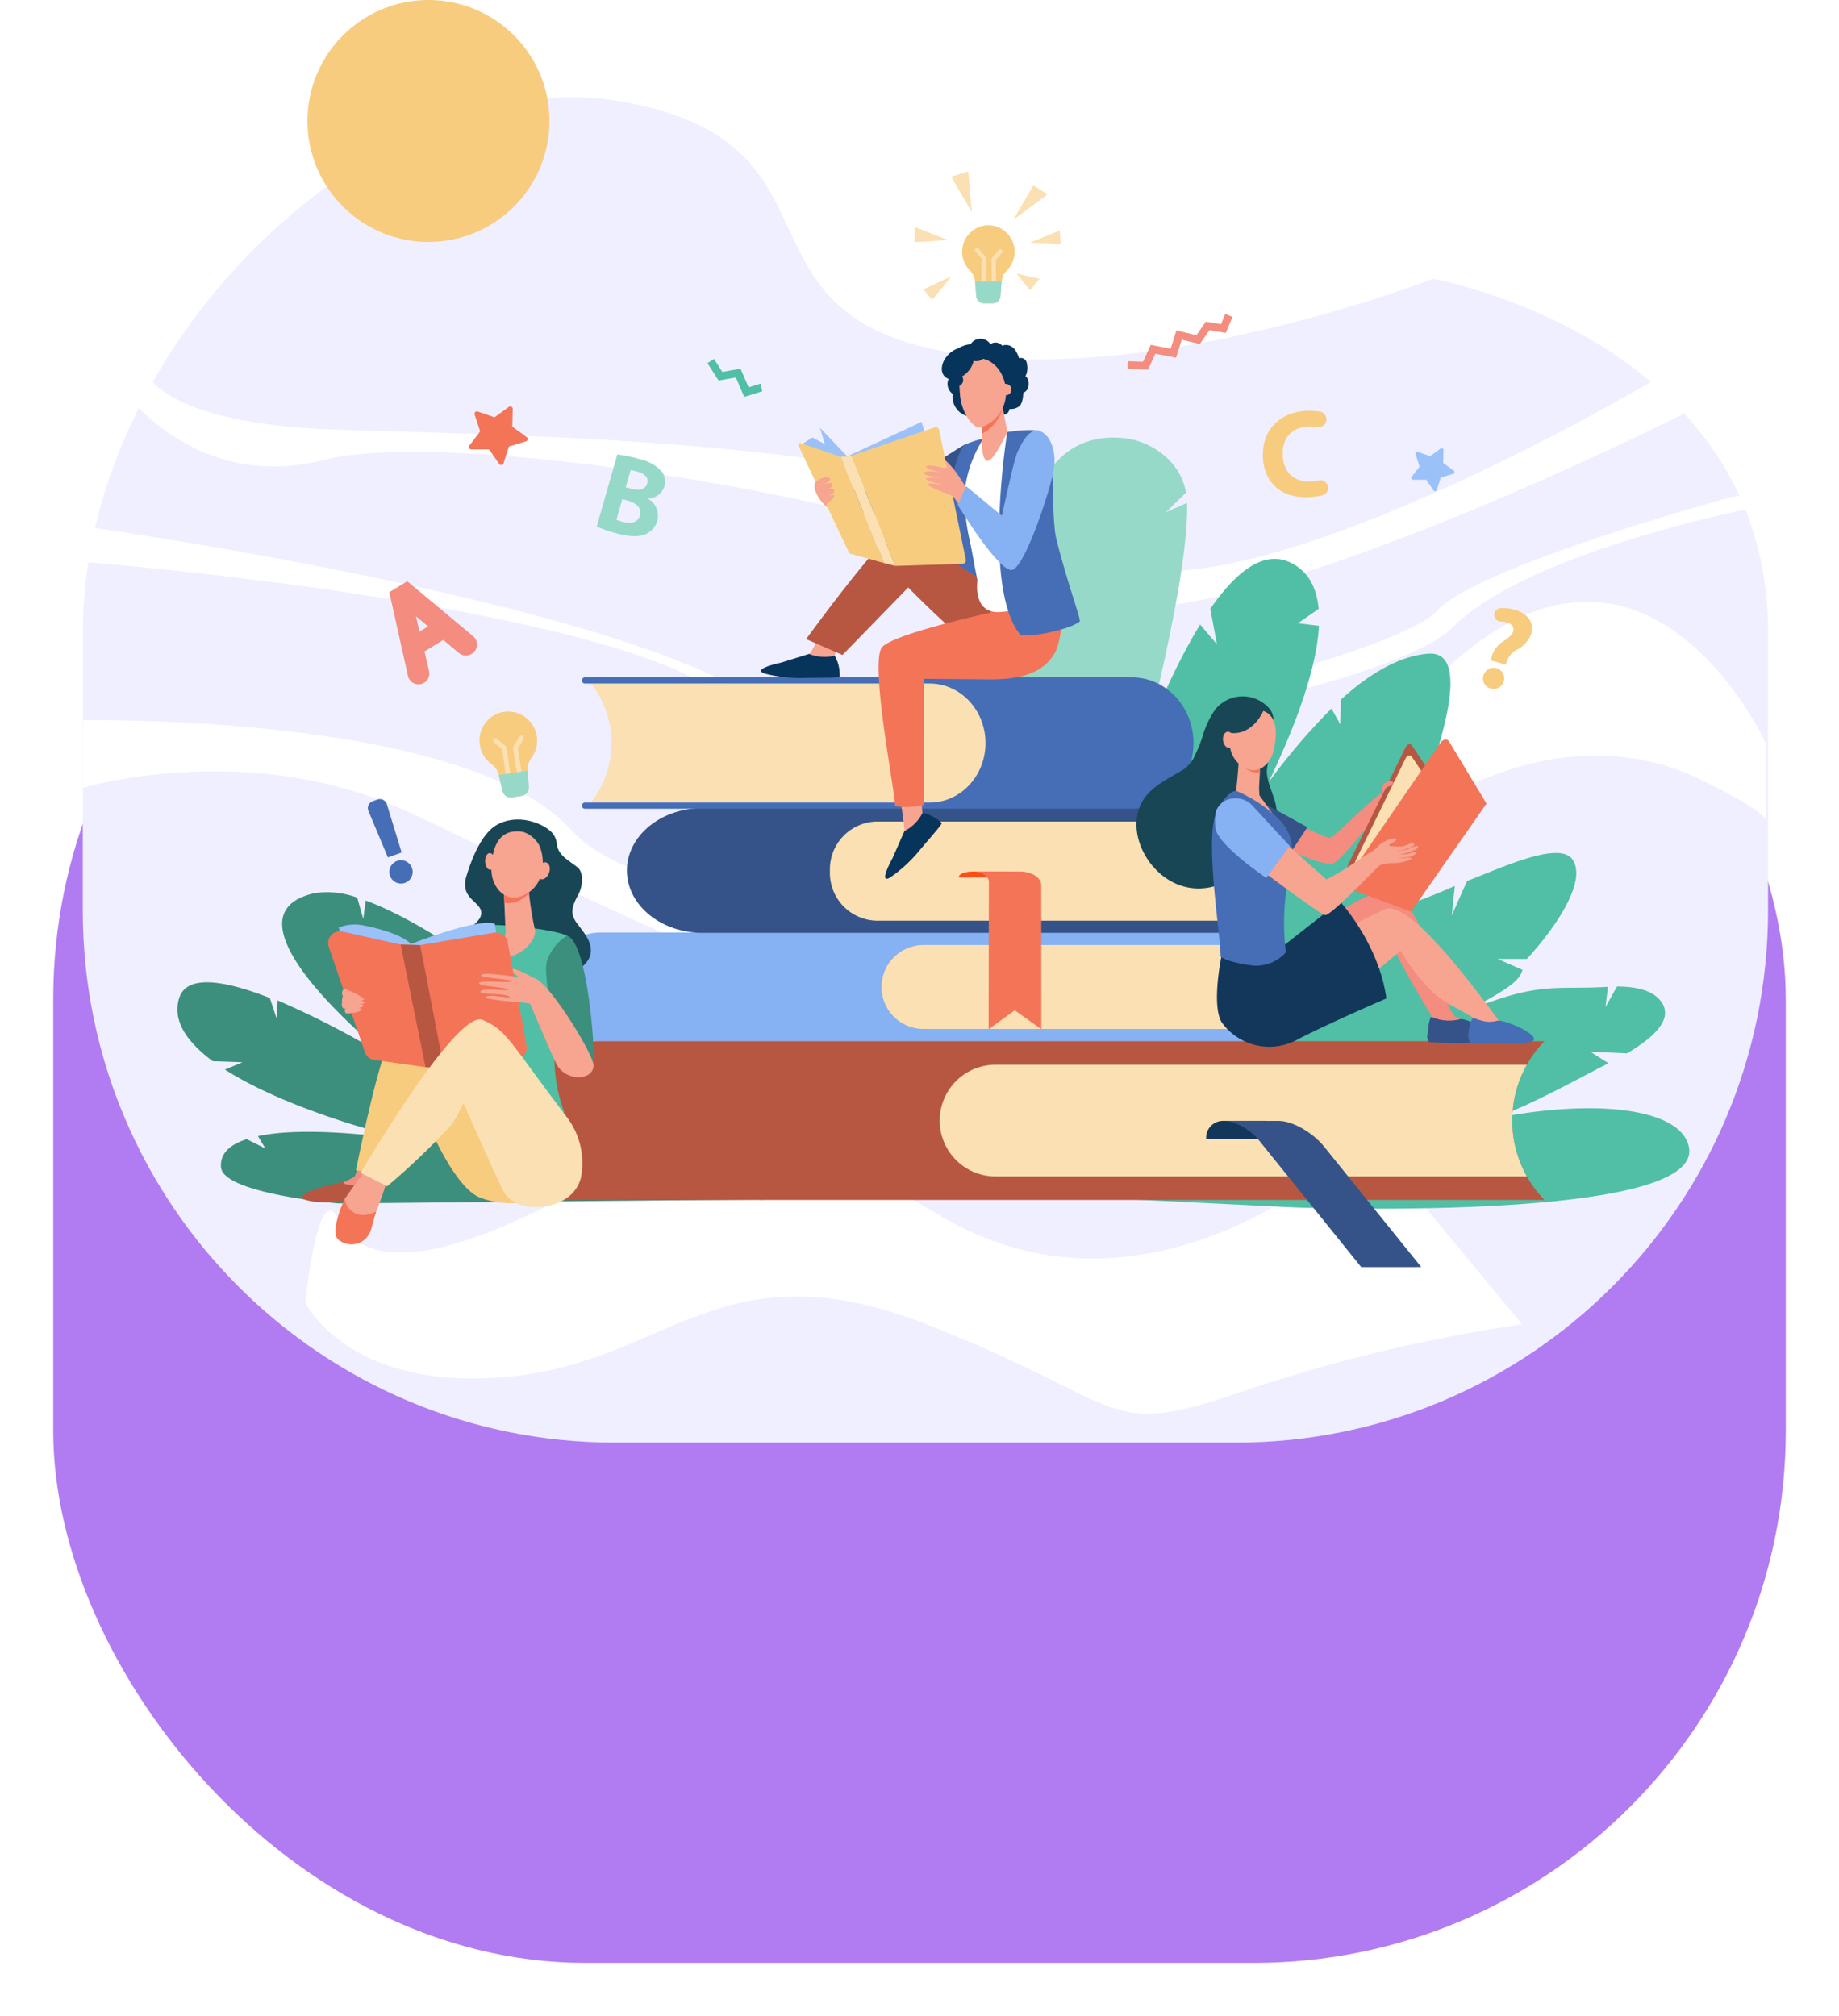 <svg xmlns="http://www.w3.org/2000/svg" xmlns:xlink="http://www.w3.org/1999/xlink" width="311" height="341" viewBox="0 0 311 341">
  <defs>
    <filter id="Rectangle_8" x="0" y="70" width="311" height="271" filterUnits="userSpaceOnUse">
      <feOffset dy="3" input="SourceAlpha"/>
      <feGaussianBlur stdDeviation="3" result="blur"/>
      <feFlood flood-color="#e6cdd2"/>
      <feComposite operator="in" in2="blur"/>
      <feComposite in="SourceGraphic"/>
    </filter>
    <filter id="Path_159" x="5" y="7.435" width="303" height="245.565" filterUnits="userSpaceOnUse">
      <feOffset dy="3" input="SourceAlpha"/>
      <feGaussianBlur stdDeviation="3" result="blur-2"/>
      <feFlood flood-opacity="0.161"/>
      <feComposite operator="in" in2="blur-2"/>
      <feComposite in="SourceGraphic"/>
    </filter>
  </defs>
  <g id="Group_71" data-name="Group 71" transform="translate(-25 -128)">
    <g transform="matrix(1, 0, 0, 1, 25, 128)" filter="url(#Rectangle_8)">
      <rect id="Rectangle_8-2" data-name="Rectangle 8" width="293" height="253" rx="90" transform="translate(9 76)" fill="#b17cf2"/>
    </g>
    <g transform="matrix(1, 0, 0, 1, 25, 128)" filter="url(#Path_159)">
      <g id="Path_159-2" data-name="Path 159" transform="translate(14 14)" fill="#f0efff">
        <path d="M 195 226.5 L 90 226.5 C 83.927 226.5 77.858 225.888 71.962 224.682 C 66.216 223.506 60.564 221.751 55.163 219.467 C 49.86 217.224 44.745 214.448 39.96 211.215 C 35.221 208.013 30.764 204.336 26.714 200.286 C 22.664 196.236 18.987 191.779 15.785 187.04 C 12.552 182.255 9.776 177.14 7.533 171.837 C 5.249 166.436 3.494 160.784 2.318 155.038 C 1.112 149.142 0.5 143.073 0.5 137 L 0.5 90 C 0.5 84.346 1.161 78.565 2.464 72.817 C 3.714 67.303 5.567 61.766 7.97 56.36 C 10.293 51.136 13.142 46.005 16.438 41.111 C 19.657 36.333 23.306 31.772 27.284 27.556 C 31.218 23.387 35.468 19.56 39.918 16.181 C 44.38 12.792 49.033 9.861 53.749 7.468 C 58.542 5.035 63.397 3.16 68.181 1.895 C 73.1 0.595 77.958 -0.065 82.622 -0.065 C 85.101 -0.065 87.557 0.123 89.923 0.494 C 94.871 1.27 99.002 2.394 102.551 3.93 C 105.694 5.29 108.304 6.945 110.53 8.988 C 114.667 12.787 116.825 17.414 118.913 21.888 C 120.858 26.056 122.868 30.366 126.462 34.018 C 128.401 35.989 130.629 37.61 133.271 38.974 C 136.221 40.498 139.61 41.664 143.631 42.541 C 148.957 43.702 154.983 44.291 161.541 44.291 C 168.804 44.291 176.845 43.572 185.443 42.155 C 192.316 41.021 199.558 39.442 206.969 37.459 C 218.741 34.31 227.237 31.12 228.395 30.679 C 229.09 30.813 232.417 31.491 237.075 33.007 C 241.894 34.575 249.166 37.388 256.437 41.883 C 264.593 46.923 271.088 53.01 275.742 59.973 C 278.502 64.102 280.638 68.591 282.091 73.314 C 283.689 78.513 284.5 84.127 284.5 90 L 284.5 137 C 284.5 143.073 283.888 149.142 282.682 155.038 C 281.506 160.784 279.751 166.436 277.467 171.837 C 275.224 177.14 272.448 182.255 269.215 187.04 C 266.013 191.779 262.336 196.236 258.286 200.286 C 254.236 204.336 249.779 208.013 245.04 211.215 C 240.255 214.448 235.14 217.224 229.837 219.467 C 224.436 221.751 218.784 223.506 213.038 224.682 C 207.142 225.888 201.073 226.5 195 226.5 Z" stroke="none"/>
        <path d="M 82.622 0.435 C 78.002 0.435 73.186 1.089 68.309 2.379 C 63.559 3.635 58.737 5.497 53.975 7.913 C 49.286 10.293 44.658 13.209 40.22 16.579 C 35.793 19.942 31.562 23.751 27.647 27.9 C 23.688 32.096 20.056 36.635 16.853 41.391 C 13.573 46.261 10.738 51.365 8.427 56.563 C 6.037 61.939 4.194 67.445 2.951 72.928 C 1.657 78.64 1 84.383 1 90 L 1 137 C 1 143.039 1.608 149.074 2.808 154.938 C 3.977 160.651 5.722 166.272 7.994 171.642 C 10.224 176.916 12.985 182.002 16.199 186.76 C 19.383 191.473 23.04 195.905 27.068 199.932 C 31.095 203.96 35.527 207.617 40.24 210.801 C 44.998 214.015 50.084 216.776 55.357 219.006 C 60.728 221.278 66.348 223.023 72.062 224.192 C 77.926 225.392 83.961 226 90 226 L 195 226 C 201.039 226 207.074 225.392 212.938 224.192 C 218.651 223.023 224.272 221.278 229.643 219.006 C 234.916 216.776 240.002 214.015 244.76 210.801 C 249.473 207.617 253.905 203.96 257.932 199.932 C 261.96 195.905 265.617 191.473 268.801 186.76 C 272.015 182.002 274.776 176.916 277.006 171.642 C 279.278 166.272 281.023 160.651 282.192 154.938 C 283.392 149.074 284 143.039 284 137 L 284 90 C 284 84.18 283.198 78.619 281.616 73.47 C 280.179 68.795 278.066 64.353 275.336 60.266 C 270.726 53.364 264.288 47.327 256.2 42.324 C 248.974 37.854 241.743 35.053 236.949 33.492 C 232.559 32.061 229.355 31.379 228.438 31.197 C 226.856 31.796 218.51 34.889 207.098 37.942 C 199.672 39.929 192.413 41.512 185.525 42.648 C 176.9 44.07 168.831 44.791 161.541 44.791 C 154.947 44.791 148.886 44.198 143.525 43.029 C 126.492 39.316 122.409 30.564 118.46 22.1 C 116.298 17.465 114.255 13.088 110.191 9.357 C 108.008 7.352 105.444 5.727 102.353 4.389 C 98.843 2.87 94.751 1.757 89.845 0.988 C 87.505 0.621 85.075 0.435 82.622 0.435 M 82.622 -0.565 C 85.111 -0.565 87.574 -0.38 90 0 C 129.829 6.245 109.151 34.512 143.738 42.052 C 149.357 43.278 155.387 43.791 161.541 43.791 C 193.262 43.791 228.348 30.162 228.348 30.162 C 228.348 30.162 285 40.294 285 90 L 285 137 C 285 186.706 244.706 227 195 227 L 90 227 C 40.294 227 0 186.706 0 137 L 0 90 C 0 43.322 44.246 -0.565 82.622 -0.565 Z" stroke="none" fill="#f0efff"/>
      </g>
    </g>
    <path id="Path_160" data-name="Path 160" d="M379,250.828v11.437s26.64-8.064,53.009,3.164,113.823,64.277,147.421,24.4,60.948-34.947,72.97-29.079,11.3,7.157,11.3,7.157V254.825s-21.824-47.81-58.186-8.59S479.75,289.487,461.59,269.375s-84.157-18.547-84.157-18.547" transform="translate(-340 -1)" fill="#fff"/>
    <path id="Path_161" data-name="Path 161" d="M394.891,182.393" transform="translate(-340 -1)" fill="none" stroke="#707070" stroke-width="1"/>
    <path id="Path_162" data-name="Path 162" d="M390.361,192.989s3.886,7.668,30.82,8.663,108.319,1.254,126.89,19.692,97.191-28.354,97.191-28.354l9.829-1.16-5.624,7.289S562.536,242.934,545.83,229.2s-102.983-28.33-126.076-22.41-35.5-13.8-35.5-13.8Z" transform="translate(-340 -1)" fill="#fff"/>
    <path id="Path_163" data-name="Path 163" d="M380.837,218.714l-1.482,5.328s91.352,7.327,109.052,23.674,110.047-.219,122.38-12.694,49.59-19.887,49.59-19.887l7.1-3.822-9.63,1.756s-43.235,11.691-49.99,19.389-88.727,30.294-116.991,13.608S375.587,217.5,375.587,217.5Z" transform="translate(-340 -1)" fill="#fff"/>
    <path id="Path_282" data-name="Path 282" d="M-88.373,349.317s7.223,15.151,34.439,12.532S-18.079,339.4,16.7,352.995s29.394,19.633,53.524,11.313a269.825,269.825,0,0,1,47.194-11.312L91.29,321.506s-34.62,34.654-71.56,13.539-21.191-28.5-55.552-8.41-43.677,14.96-47.057,8.41S-88.373,349.317-88.373,349.317Z" transform="translate(165 -1)" fill="#fff"/>
    <g id="Group_17" data-name="Group 17" transform="translate(-757.649 -245.352)">
      <path id="Path_164" data-name="Path 164" d="M1812.835,724.626l3.4-3.291c-1.064-5.951-6.647-8.815-10.324-9.205-9.9-1.051-14.947,5.756-17.071,16.673-3.877,19.926,1,103.6,1,103.6.365-2.222,27.254-86.245,26.564-109.33Z" transform="translate(-833.008 -264.655)" fill="#96d9c9"/>
      <path id="Path_165" data-name="Path 165" d="M844.5,1242.19l-.422,3.122-1.01-3.611a14.407,14.407,0,0,0-7.261-.757c-17.469,3.97,12.718,27.994,12.718,27.994a146.161,146.161,0,0,0-18.938-9.864l-.118,3.165-1.192-3.576c-7.24-2.834-13.956-4.144-15.3-.052-1.264,3.852,1.279,7.5,5.655,10.746l5.03.177-2.965,1.243c10.1,6.473,26.821,11.1,32.591,12.155-5.52-.867-19.013-2.623-27.01-.9l1.255,2.088-3.158-1.579c-2.8.9-4.537,2.4-4.35,4.751.358,4.5,19.884,6.121,19.884,6.121l71.331-.662.4.2S867.491,1250.614,844.5,1242.19Z" transform="translate(0 -716.517)" fill="#3c8f7c"/>
      <path id="Path_166" data-name="Path 166" d="M1893.369,952.593c-1.376-6.388-15.345-8.266-33.151-4.764,6.34-2.167,15.051-7.1,19.562-9.352l-3.085-1.964,6.2.288c5.068-2.967,7.6-5.882,5.947-8.519-1.237-1.969-3.95-2.788-7.627-2.779l-1.937,3.466.4-3.418c-9.275.536-11.38-.979-23.892,4.079,7.819-4.059,8.949-5.318,9.462-6.948l-4.235-1.853h4.962c4.011-4.315,10.375-12.852,7.736-16.786-2.178-3.247-11.741,1.26-17.844,3.6l-2.6,5.84.526-4.99c-19.406,8.454-12.828,1.671-12.828,1.671s20.258-41.906,8.324-40.964c-4.711.372-9.778,3.211-14.753,7.761l-.126,4.166-1.48-2.643a106.343,106.343,0,0,0-10.639,12.474c4.645-9.755,8.168-19.338,8.518-26.472l-3.546-.43,3.5-2.434c-.329-3.6-1.757-6.331-4.65-7.772-4.437-2.21-9.094,1.134-13.678,7.78l1.132,6-2.844-3.361c-16.416,26.755-31.426,92.623-31.426,92.623l-1.191,3.572,48.228,2.381S1896.148,965.5,1893.369,952.593Z" transform="translate(-825.112 -385.287)" fill="#50bfa5"/>
      <path id="Path_168" data-name="Path 168" d="M1372.116,1306.323H1259c-4.32,0-7.823-3.177-7.823-7.1v-4.22c0-3.92,3.5-7.1,7.823-7.1h113.112a12.712,12.712,0,0,0-.208,18.2Z" transform="translate(-374.783 -756.826)" fill="#86b1f2"/>
      <path id="Path_169" data-name="Path 169" d="M1695.841,1302.423h-56.92a7.1,7.1,0,0,0-7.1,7.1h0a7.1,7.1,0,0,0,7.1,7.1h56.925A13.645,13.645,0,0,1,1695.841,1302.423Z" transform="translate(-700.094 -769.231)" fill="#fae0b2"/>
      <g id="Group_38" data-name="Group 38" transform="translate(888.672 510.034)">
        <path id="Path_170" data-name="Path 170" d="M1439.187,1144.027c.248-.426-.129-.918-.7-.918H1348.4c-7.06,0-12.784,4.723-12.784,10.55h0c0,5.826,5.724,10.55,12.784,10.55h90.106c.575,0,.953-.5.7-.923h0A18.745,18.745,0,0,1,1439.187,1144.027Z" transform="translate(-1335.62 -1143.109)" fill="#355389"/>
        <path id="Path_171" data-name="Path 171" d="M1640.273,1158.726h-60.44a8.084,8.084,0,0,0-8.084,8.084v.606a8.084,8.084,0,0,0,8.084,8.084H1640.4A18.638,18.638,0,0,1,1640.273,1158.726Z" transform="translate(-1537.425 -1156.456)" fill="#fae0b2"/>
      </g>
      <path id="Path_172" data-name="Path 172" d="M1293.911,1018.3h58.134c5.155,0,9.334-4.507,9.334-10.066h0c0-5.559-4.179-10.066-9.334-10.066h-58.134a16.374,16.374,0,0,1,.415,19.56Z" transform="translate(-411.302 -509.208)" fill="#fae0b2"/>
      <path id="Path_173" data-name="Path 173" d="M1351.52,1002.106h0c0-5.559-4.227-10.066-9.442-10.066H1283.76a.507.507,0,0,1-.489-.527h0a.506.506,0,0,1,.489-.516h92.514c5.755,0,10.42,4.974,10.42,11.109h0c0,6.135-4.665,11.109-10.42,11.109H1283.76a.506.506,0,0,1-.489-.517h0a.507.507,0,0,1,.489-.526h58.318C1347.293,1012.172,1351.52,1007.665,1351.52,1002.106Z" transform="translate(-402.209 -503.075)" fill="#466eb6"/>
      <g id="Group_39" data-name="Group 39" transform="translate(944.789 520.757)">
        <path id="Path_174" data-name="Path 174" d="M1730.3,1216.878h-6.221c-1.338,0-2.423.415-2.423.927v.083h8.644Z" transform="translate(-1721.654 -1216.878)" fill="#ff4c16"/>
        <path id="Path_175" data-name="Path 175" d="M1749.348,1219.2c0-1.284-1.625-2.324-3.629-2.324h-7.984c1.52,0,2.752.789,2.752,1.763l-.038,24.912,4.411-3.2,4.5,3.2Z" transform="translate(-1735.397 -1216.878)" fill="#f47458"/>
      </g>
      <g id="Group_40" data-name="Group 40" transform="translate(866.317 549.459)">
        <path id="Path_176" data-name="Path 176" d="M1359.358,1414.326H1191.285a9.45,9.45,0,0,0-9.45,9.45v7.949a9.45,9.45,0,0,0,9.45,9.45h168.073l-.088-.092A19.245,19.245,0,0,1,1359.358,1414.326Z" transform="translate(-1181.835 -1414.326)" fill="#b75742"/>
        <path id="Path_177" data-name="Path 177" d="M1798.78,1441.667h-89.849a9.45,9.45,0,0,0-9.45,9.45h0a9.45,9.45,0,0,0,9.45,9.45h89.847A19.272,19.272,0,0,1,1798.78,1441.667Z" transform="translate(-1624.232 -1437.693)" fill="#fae0b2"/>
      </g>
      <g id="Group_41" data-name="Group 41" transform="translate(986.625 562.933)">
        <path id="Path_178" data-name="Path 178" d="M2019.577,1507.014h-7.286a2.837,2.837,0,0,0-2.837,2.837v.254h10.124Z" transform="translate(-2009.453 -1507.014)" fill="#13375b"/>
        <path id="Path_179" data-name="Path 179" d="M2031.022,1507.055c1.741,0,4.343,1.473,5.809,3.292l17.282,21.434,10.151-.006-16.437-20.385c-1.934-2.4-5.363-4.342-7.66-4.34Z" transform="translate(-2027.886 -1507.045)" fill="#355389"/>
      </g>
      <g id="Group_43" data-name="Group 43" transform="translate(833.729 511.969)">
        <path id="Path_180" data-name="Path 180" d="M961.6,1575.847l3.542-.827a24.4,24.4,0,0,0,5.553-.362,8.778,8.778,0,0,1,.386,2.182c.02.254-.344,1.516-.6,1.555-.911.14-2.516-.019-5.362.047,0,0-4.481.529-6.879-.262S961.6,1575.847,961.6,1575.847Z" transform="translate(-957.659 -1513.861)" fill="#b75742"/>
        <path id="Path_181" data-name="Path 181" d="M1162.717,1160.444c.2,2.056,1.922,2.781,3.531,4.081,1.08.873.894,3.232.069,4.7-2.09,3.711-.31,4.169,1.375,6.894,4.058,6.564-8.517,8.015-10.009,8.5s-2.5,1.081-3.387.983c-2.661-.294-5.095-4.076-6.446-7.574s1.929-3.682,2.1-5.691-3.67-2.441-2.532-6.235c1.231-4.1,2.968-7.584,5.276-8.832,3.818-2.064,8.46.094,9.516,1.753A3.192,3.192,0,0,1,1162.717,1160.444Z" transform="translate(-1119.649 -1156.426)" fill="#184655"/>
        <path id="Path_182" data-name="Path 182" d="M1116.128,1454.246c.33.823,2.15,3.734,2.15,3.734l-25.537.254-.4-5.239c7.011-.057,13.942-3.157,20.4-5.375C1112.909,1448.017,1115.968,1453.847,1116.128,1454.246Z" transform="translate(-1072.764 -1405.291)" fill="#fae0b2"/>
        <path id="Path_183" data-name="Path 183" d="M1130.219,1290.113s1.371-9.68,3.576-10.685,14.15.388,15.938,1.479-1.19,12.46-1.647,15.64q-.041.286-.088.57a26.641,26.641,0,0,0,1.3,13.631c-6.535,1.985-8.231,3.076-15.24,2.88l-2.617-15.31S1129.363,1290.909,1130.219,1290.113Z" transform="translate(-1104.958 -1261.251)" fill="#50bfa5"/>
        <path id="Path_184" data-name="Path 184" d="M1194.47,1232.91a55.138,55.138,0,0,0,1.02,6.636c.471,1.307-1.261,3.966-4.086,4.7s-.77-2.84-.836-4.222-.34-7.922-.34-7.922Z" transform="translate(-1156.146 -1221.104)" fill="#f7a491"/>
        <path id="Path_185" data-name="Path 185" d="M1196.419,1233.522a5.263,5.263,0,0,1-1.292,1.065,3.894,3.894,0,0,1-2.888.573c-.07-1.647-.129-3.056-.129-3.056l4.242.8S1196.377,1233.144,1196.419,1233.522Z" transform="translate(-1158.029 -1221.104)" fill="#f47458"/>
        <path id="Path_186" data-name="Path 186" d="M1183.289,1170.215a4.846,4.846,0,0,1,2.649,2.067c.981,1.627,1.525,6.332-1.972,8.393s-6.045-1.124-5.981-4.139S1178.836,1169.523,1183.289,1170.215Z" transform="translate(-1145.955 -1168.143)" fill="#f7a491"/>
        <path id="Path_187" data-name="Path 187" d="M1170.672,1196.89c.038.783.438,1.4.893,1.376s.793-.677.754-1.46-.438-1.4-.893-1.375S1170.634,1196.107,1170.672,1196.89Z" transform="translate(-1139.705 -1189.76)" fill="#f7a491"/>
        <path id="Path_188" data-name="Path 188" d="M1231.314,1207.237c-.276.775-.077,1.554.445,1.741s1.168-.289,1.445-1.064.077-1.554-.445-1.741S1231.59,1206.463,1231.314,1207.237Z" transform="translate(-1191.427 -1198.907)" fill="#f7a491"/>
        <path id="Path_189" data-name="Path 189" d="M1245.019,1291.644a8.246,8.246,0,0,0-3.285,4.049c-1.249,2.981,3,18.192,3.911,19.167a2.25,2.25,0,0,0,3.844-1.255C1249.917,1311.222,1248.475,1292.4,1245.019,1291.644Z" transform="translate(-1200.244 -1271.988)" fill="#3c8f7c"/>
        <path id="Path_190" data-name="Path 190" d="M1096.649,1276.81l3.511,21.088-13.669,2.2-4.339-19.727S1093.4,1275.823,1096.649,1276.81Z" transform="translate(-1064.055 -1259.19)" fill="#9bc1f9"/>
        <path id="Path_191" data-name="Path 191" d="M1000.389,1279.1a7.36,7.36,0,0,1,4.108-.375c2.558.5,6.625,1.537,8.257,3.291,2.463,2.647,4.742,20.157,4.742,20.157l-10.626-2.382-6.481-20.69Z" transform="translate(-994.177 -1260.829)" fill="#9bc1f9"/>
        <path id="Path_192" data-name="Path 192" d="M1090.809,1402.61c-1.786-4.963-22.035-23.027-27.394-21.637l2.878,11.017s6.016,17.935,11.91,20.248a15.651,15.651,0,0,0,11.414-.3A11.15,11.15,0,0,0,1090.809,1402.61Z" transform="translate(-1048.042 -1348.266)" fill="#f7cc7f"/>
        <path id="Path_193" data-name="Path 193" d="M1201.694,1330.373c-.252.5,1.358,1.4,1.826,1.745s2.409-.01,2.409-.01S1201.974,1329.812,1201.694,1330.373Z" transform="translate(-1166.196 -1305.011)" fill="#f7a491"/>
        <path id="Path_194" data-name="Path 194" d="M1016.887,1480.181s-5.145,10.692-5.162,11.805c-.025,1.6-7.439,1.164-5.828.478.37-.158,1.537-.749,1.627-.826.479-.412,4.749-13.69,4.749-13.69Z" transform="translate(-998.688 -1431.209)" fill="#f48c7f"/>
        <path id="Path_195" data-name="Path 195" d="M1031.118,1402.694a3.742,3.742,0,0,0-4.863,1.191c-2.007,2.5-5.856,21.968-5.856,21.968l4.731.463S1036.907,1409.079,1031.118,1402.694Z" transform="translate(-1011.279 -1366.514)" fill="#f7cc7f"/>
        <path id="Path_196" data-name="Path 196" d="M988.174,1289.041l6.087,17.745a1.968,1.968,0,0,0,1.575,1.326c5.706.807,8.684,1.217,8.684,1.217s1.113.058,2.294.073l13.063-1.394a2.01,2.01,0,0,0,1.717-2.384l-3.18-17.424a1.958,1.958,0,0,0-2.23-1.619l-12.567,2.112-3.3-.089-9.887-2.214A2,2,0,0,0,988.174,1289.041Z" transform="translate(-983.639 -1267.458)" fill="#f47458"/>
        <path id="Path_197" data-name="Path 197" d="M1164.828,1340.081a38.009,38.009,0,0,0,4.7.614,12.55,12.55,0,0,1,2.75.342s3.913,9.2,4.474,10.228c1.676,3.064,6.323,2.7,6.246.147-.061-2.03-8-14.763-10.108-14.7s-8.716-1.314-8.914-.474c-.107.451,6.083.662,5.107,1.046-.607.238-5.451-.306-5.434.264s4.376.624,4.846,1.067-4.64-.542-4.61.426c.015.487,4.5.136,4.992.875C1169.084,1340.223,1164.457,1339.122,1164.828,1340.081Z" transform="translate(-1133.707 -1309.866)" fill="#f7a491"/>
        <g id="Group_42" data-name="Group 42" transform="translate(6.725 28.672)">
          <path id="Path_198" data-name="Path 198" d="M1004.953,1353.708a.482.482,0,0,0-.662.328.98.98,0,0,0,.138.9c.44.472,3.506.925,3.523.469C1007.964,1355.051,1005.906,1354.12,1004.953,1353.708Z" transform="translate(-1004.198 -1353.667)" fill="#f7a491"/>
          <path id="Path_199" data-name="Path 199" d="M1004.133,1361.923s-.307,1.15-.042,1.159,3.584.338,3.732-.056S1004.56,1361.691,1004.133,1361.923Z" transform="translate(-1003.974 -1360.692)" fill="#f7a491"/>
          <path id="Path_200" data-name="Path 200" d="M1003.935,1369.305a1.051,1.051,0,0,0,.181.806c.275.3,3.365.1,3.477-.389S1004.044,1368.928,1003.935,1369.305Z" transform="translate(-1003.919 -1366.887)" fill="#f7a491"/>
          <path id="Path_201" data-name="Path 201" d="M1007.27,1375.556a.994.994,0,0,0,.151.557c.156.167,2.438-.065,2.665-.551S1007.536,1375.052,1007.27,1375.556Z" transform="translate(-1006.783 -1372.059)" fill="#f7a491"/>
        </g>
        <path id="Path_202" data-name="Path 202" d="M1008.468,1552.149a67.5,67.5,0,0,1-2.184,6.551c-.716,1.707-.9,3.408-1.375,4.261-1.2,2.154-3.16,2.24-4.717.946s.531-6.753.531-6.753l4.916-6.916Z" transform="translate(-993.517 -1492.991)" fill="#f7a491"/>
        <path id="Path_203" data-name="Path 203" d="M1002.262,1603.618c.421-.757.616-2.185,1.156-3.691a4.394,4.394,0,0,1-2.7.582,3.232,3.232,0,0,1-2.642-2.7s-2.622,5.6-1.065,6.889A3.419,3.419,0,0,0,1002.262,1603.618Z" transform="translate(-990.869 -1533.649)" fill="#f47458"/>
        <path id="Path_204" data-name="Path 204" d="M1075.669,1301.994l4.025,20.831-2.422-.146-.7-.05-4.2-20.724Z" transform="translate(-1055.691 -1280.758)" fill="#b75742"/>
        <path id="Path_205" data-name="Path 205" d="M1049.945,1417.9c1.378,2.535,4.125,2.929,6.6,2.722,2.735-.23,5.745-1.726,6.553-4.865a12.762,12.762,0,0,0-2.264-10.133c-10.19-13.465-10.269-14.792-14.326-16.581-4.38-1.931-20.645,25.856-20.645,25.856l4.467,2.283a117.861,117.861,0,0,0,10.98-10.51,32.263,32.263,0,0,0,1.935-3.564S1049.034,1416.227,1049.945,1417.9Z" transform="translate(-1015.947 -1355.149)" fill="#fae0b2"/>
      </g>
      <g id="Group_46" data-name="Group 46" transform="translate(863.735 493.681)">
        <path id="Path_206" data-name="Path 206" d="M1168.219,1030.676a4.927,4.927,0,0,0-2.117,8.844,3.28,3.28,0,0,1,1.25,1.914l.616,2.632a1.429,1.429,0,0,0,1.605,1.087l1.631-.247a1.429,1.429,0,0,0,1.212-1.513c-.191-2.712-.457-3.7.439-4.895A4.928,4.928,0,0,0,1168.219,1030.676Z" transform="translate(-1164.077 -1030.618)" fill="#f7cc7f"/>
        <g id="Group_44" data-name="Group 44" transform="translate(2.345 4.554)">
          <path id="Path_207" data-name="Path 207" d="M1182.948,1069.87h0a.4.4,0,0,1-.447-.338l-.8-5.74-1.344-1.152a.4.4,0,1,1,.516-.6l1.572,1.347.844,6.037A.4.4,0,0,1,1182.948,1069.87Z" transform="translate(-1180.211 -1061.944)" fill="#fae0b2"/>
        </g>
        <g id="Group_45" data-name="Group 45" transform="translate(5.651 4.141)">
          <path id="Path_208" data-name="Path 208" d="M1204.382,1067.387h0a.4.4,0,0,0,.328-.455l-.93-5.72.944-1.5a.4.4,0,1,0-.671-.423l-1.1,1.751.978,6.016A.4.4,0,0,0,1204.382,1067.387Z" transform="translate(-1202.954 -1059.106)" fill="#fae0b2"/>
        </g>
        <path id="Path_209" data-name="Path 209" d="M1186.484,1100.229c.006.022.013.043.018.065l.616,2.632a1.429,1.429,0,0,0,1.605,1.087l1.631-.247a1.429,1.429,0,0,0,1.212-1.513c-.085-1.206-.184-2.071-.19-2.765Z" transform="translate(-1183.227 -1089.477)" fill="#96d9c9"/>
      </g>
      <path id="Path_210" data-name="Path 210" d="M1156.886,685.5l-1.706-2.468-3,.007a.412.412,0,0,1-.329-.662l1.82-2.386-.933-2.851a.412.412,0,0,1,.528-.517l2.831.993,2.423-1.769a.412.412,0,0,1,.655.343l-.07,3,2.431,1.758a.412.412,0,0,1-.123.729l-2.874.86-.921,2.856A.412.412,0,0,1,1156.886,685.5Z" transform="translate(-289.82 -233.672)" fill="#f47458"/>
      <path id="Path_211" data-name="Path 211" d="M2251.9,731.455l-1.254-1.813-2.2.005a.3.3,0,0,1-.241-.487l1.337-1.752-.686-2.095a.3.3,0,0,1,.388-.38l2.08.73,1.78-1.3a.3.3,0,0,1,.482.252l-.052,2.2,1.786,1.291a.3.3,0,0,1-.091.536l-2.111.632-.677,2.1A.3.3,0,0,1,2251.9,731.455Z" transform="translate(-1226.819 -275.151)" fill="#9bc1f9"/>
      <path id="Path_212" data-name="Path 212" d="M1934.548,571.338l-2.771-.466-1.624,2.362-3.069-.742-.954,3.048-3.508-.686-1.224,2.7-3.483-.108.041-1.318,2.6.081,1.292-2.848,3.373.66.969-3.1,3.387.819,1.586-2.306,2.568.432.725-1.732,1.217.509Z" transform="translate(-944.596 -141.681)" fill="#f48c7f"/>
      <path id="Path_213" data-name="Path 213" d="M1438.3,624.7l-2.029.623-1.363-3.154-3.079.545-1.406-2.194-1.111.712,1.88,2.934,2.918-.516,1.418,3.282,3.054-.937Z" transform="translate(-527.023 -186.455)" fill="#50bfa5"/>
      <path id="Path_214" data-name="Path 214" d="M1062.234,879.17l-3.037,1.848,3.15,14.153a1.829,1.829,0,0,0,2.736,1.165h0a1.829,1.829,0,0,0,.831-1.975l-.77-3.323,3.187-1.939,2.635,2.205a1.829,1.829,0,0,0,2.124.16l.058-.035a1.829,1.829,0,0,0,.221-2.967Zm2.055,8.528-.582-2.6,2.045,1.71Z" transform="translate(-210.708 -407.504)" fill="#f48c7f"/>
      <path id="Path_215" data-name="Path 215" d="M2332.907,919.188a4.507,4.507,0,0,1,2.1-3.217c.82-.561,1.492-1.039,1.674-1.694.314-1.13-.876-1.673-2.061-1.668a1.134,1.134,0,0,1-1.134-1.1h0a1.14,1.14,0,0,1,1.086-1.174,7.388,7.388,0,0,1,2.32.266c2.544.706,3.31,2.434,2.866,4.034a4.971,4.971,0,0,1-2.537,2.783,3.56,3.56,0,0,0-1.748,2.483Zm-1.239,2.52a1.79,1.79,0,1,1,1.228,2.23A1.734,1.734,0,0,1,2331.667,921.708Z" transform="translate(-1298.137 -434.131)" fill="#f7cc7f"/>
      <g id="Group_49" data-name="Group 49" transform="translate(945.352 411.444)">
        <path id="Path_216" data-name="Path 216" d="M1729.969,464.9a4.482,4.482,0,0,0-3.106,7.666,2.982,2.982,0,0,1,.864,1.891l.2,2.451a1.3,1.3,0,0,0,1.3,1.2h1.5a1.3,1.3,0,0,0,1.3-1.2c.2-2.465.092-3.388,1.06-4.342A4.482,4.482,0,0,0,1729.969,464.9Z" transform="translate(-1725.527 -464.897)" fill="#f7cc7f"/>
        <g id="Group_47" data-name="Group 47" transform="translate(2.156 3.849)">
          <path id="Path_217" data-name="Path 217" d="M1741.8,498.822h0a.361.361,0,0,1-.357-.364l.059-5.271-1.052-1.218a.361.361,0,0,1,.546-.471l1.231,1.425-.062,5.543A.361.361,0,0,1,1741.8,498.822Z" transform="translate(-1740.361 -491.372)" fill="#fae0b2"/>
        </g>
        <g id="Group_48" data-name="Group 48" transform="translate(4.98 4.069)">
          <path id="Path_218" data-name="Path 218" d="M1760.208,500.337h0a.36.36,0,0,0,.356-.364l-.058-5.271,1.052-1.218a.361.361,0,1,0-.546-.471l-1.231,1.425.062,5.543A.36.36,0,0,0,1760.208,500.337Z" transform="translate(-1759.786 -492.887)" fill="#fae0b2"/>
        </g>
        <path id="Path_219" data-name="Path 219" d="M1740.6,530.221c0,.02.006.04.008.061l.2,2.451a1.3,1.3,0,0,0,1.3,1.2h1.5a1.3,1.3,0,0,0,1.3-1.2c.088-1.1.116-1.887.205-2.512Z" transform="translate(-1738.413 -520.725)" fill="#96d9c9"/>
      </g>
      <path id="Path_220" data-name="Path 220" d="M1788.387,418.738l-3.424,5.806,5.806-4.317Z" transform="translate(-830.971 -14.004)" fill="#fae0b2"/>
      <path id="Path_221" data-name="Path 221" d="M1712.745,403.238l3.5,5.962-.6-6.848Z" transform="translate(-769.252)" fill="#fae0b2"/>
      <path id="Path_222" data-name="Path 222" d="M1670.187,467.167l5.569,2.19-5.685.341Z" transform="translate(-732.781 -55.393)" fill="#fae0b2"/>
      <path id="Path_223" data-name="Path 223" d="M1789.06,521.151l2.233,2.829,1.637-1.935Z" transform="translate(-834.472 -101.529)" fill="#fae0b2"/>
      <path id="Path_224" data-name="Path 224" d="M1804.422,473.053l5.062-2.084.149,2.233Z" transform="translate(-847.602 -58.642)" fill="#fae0b2"/>
      <path id="Path_225" data-name="Path 225" d="M1685.265,524.224l-4.764,2.233,1.489,1.786Z" transform="translate(-741.695 -104.155)" fill="#fae0b2"/>
      <path id="Path_226" data-name="Path 226" d="M1303.95,731.617a23.272,23.272,0,0,1,3.7.779,7.128,7.128,0,0,1,3.464,1.747,2.809,2.809,0,0,1,.8,2.857,2.917,2.917,0,0,1-2.8,2.067l-.011.037a3.23,3.23,0,0,1,1.594,3.762,3.439,3.439,0,0,1-2.042,2.265c-1.107.46-2.733.434-5.2-.271a22.656,22.656,0,0,1-2.986-1.052Zm1.423,5.545.921.263c1.473.421,2.438.04,2.7-.881.268-.939-.308-1.641-1.578-2a7.931,7.931,0,0,0-1.218-.268Zm-1.573,5.506a9.282,9.282,0,0,0,1.076.347c1.271.363,2.531.205,2.9-1.1.358-1.252-.623-2.07-2.023-2.47l-.958-.274Z" transform="translate(-416.904 -281.401)" fill="#96d9c9"/>
      <path id="Path_227" data-name="Path 227" d="M2086.448,693.593a1.3,1.3,0,0,1-.954,1.551,12.156,12.156,0,0,1-2.4.308c-4.891.165-7.513-2.794-7.649-6.825-.163-4.828,3.189-7.632,7.472-7.776a10.851,10.851,0,0,1,2.2.14,1.3,1.3,0,0,1,1.042,1.56l-.01.045a1.3,1.3,0,0,1-1.486,1,7.2,7.2,0,0,0-1.512-.105c-2.54.086-4.462,1.685-4.355,4.834.1,2.834,1.835,4.562,4.69,4.465a8.429,8.429,0,0,0,1.432-.181,1.3,1.3,0,0,1,1.528.983Z" transform="translate(-1079.223 -238.009)" fill="#f7cc7f"/>
      <path id="Path_228" data-name="Path 228" d="M1037.935,1145.544a1.984,1.984,0,0,1,1.244-2.487,1.972,1.972,0,1,1-1.244,2.487Zm-.345-3.067-3.294-7.868a1.233,1.233,0,0,1,.72-1.637l.8-.289a1.234,1.234,0,0,1,1.6.8l2.5,8.158Z" transform="translate(-189.344 -624.102)" fill="#466eb6"/>
      <g id="Group_51" data-name="Group 51" transform="translate(974.843 491.136)">
        <g id="Group_50" data-name="Group 50">
          <path id="Path_229" data-name="Path 229" d="M2086.362,1122.969s8.489,3.7,9.239,3.864c.469.1,5.865-5.489,8.807-7.673.136-.1.659-.845.805-.919,1.75-.879-1.209,4.185-1.209,4.185s-6.259,7.959-7.675,8.641c-1.779.857-10.568-3.489-10.515-3.74Z" transform="translate(-2062.931 -1102.871)" fill="#f48c7f"/>
          <path id="Path_230" data-name="Path 230" d="M1950.488,1025.266c.365-2.5,2.1-7.827.5-9.956a5.97,5.97,0,0,0-9.261.012,15.143,15.143,0,0,0-2.132,4.519,22.625,22.625,0,0,1-1.2,3.013,6.022,6.022,0,0,1-1.789,2.46c-3.738,2.328-7.923,3.827-8.193,9.071-.32,6.219,6.493,14,14.859,10.234,3.2-1.442,7.4-6.1,8.768-9.33.617-1.454.322-1.3-.019-3.517C1951.717,1029.787,1950.194,1027.28,1950.488,1025.266Z" transform="translate(-1928.404 -1013.113)" fill="#184655"/>
          <path id="Path_231" data-name="Path 231" d="M2034.942,1122.281l11.365,6.253-2.68,4.069s-8.557-3.261-10.287-3.728S2032.973,1122.111,2034.942,1122.281Z" transform="translate(-2017.409 -1106.409)" fill="#355389"/>
          <path id="Path_232" data-name="Path 232" d="M2043.977,1082.447s-.3,4.328-.516,5.541c-.228,1.254-.367,6.474,2.241,7.111s1.628-6.431,1.672-7.7.3-5.385.3-5.385Z" transform="translate(-2026.638 -1072.001)" fill="#f7a491"/>
          <path id="Path_233" data-name="Path 233" d="M2047.423,1082.966a4.931,4.931,0,0,0,.71.835,3.453,3.453,0,0,0,2.85,1.082c.082-1.435.17-2.867.17-2.867l-3.694.43S2047.446,1082.645,2047.423,1082.966Z" transform="translate(-2030.121 -1072.001)" fill="#f47458"/>
          <path id="Path_234" data-name="Path 234" d="M2040.992,1027.995a4.459,4.459,0,0,0-2.8,1.3c-1.213,1.252-2.664,5.344.049,7.9s5.4.36,5.956-2.347S2045.126,1028.291,2040.992,1027.995Z" transform="translate(-2020.96 -1025.832)" fill="#f7a491"/>
          <path id="Path_235" data-name="Path 235" d="M2030.99,1024.625s-1.654,4.268-5.561,3.907c-1.77-.163-2.17,2.253-2.17,2.253s1.448-5.738,3.265-6.59S2030.99,1024.625,2030.99,1024.625Z" transform="translate(-2009.47 -1022.334)" fill="#184655"/>
          <path id="Path_236" data-name="Path 236" d="M2030.8,1055.5c.089.749-.249,1.4-.755,1.464s-.988-.5-1.077-1.247.249-1.4.755-1.464S2030.707,1054.75,2030.8,1055.5Z" transform="translate(-2014.333 -1048.268)" fill="#f7a491"/>
          <path id="Path_237" data-name="Path 237" d="M2184.045,1069.313l-9.621,19.658a.941.941,0,0,0,.157,1.2l7.028,4.116,8.785-17.421s-3.827-5.728-5.263-7.875C2184.865,1068.592,2184.318,1068.755,2184.045,1069.313Z" transform="translate(-2138.545 -1060.679)" fill="#b75742"/>
          <path id="Path_238" data-name="Path 238" d="M2182.919,1099.537l8.372-17.105c.273-.558.82-.721,1.086-.324l4.2,6.278-7.885,15.636-5.612-3.286A.941.941,0,0,1,2182.919,1099.537Z" transform="translate(-2145.805 -1071.891)" fill="#fae0b2"/>
          <path id="Path_239" data-name="Path 239" d="M2214.329,1112.377a2.026,2.026,0,0,1,.747-.6c.406-.108.9-.092.978.169.117.38-1.082.8-1.082.8l-.653.946A1.755,1.755,0,0,1,2214.329,1112.377Z" transform="translate(-2172.643 -1097.383)" fill="#f48c7f"/>
          <path id="Path_240" data-name="Path 240" d="M2045.406,1115.066s2.962,2.447,3.813,3.3a21.412,21.412,0,0,0,2.32,1.873l-2.395-3.313-1.517-1.416Z" transform="translate(-2028.398 -1100.246)" fill="#f7a491"/>
          <path id="Path_241" data-name="Path 241" d="M2074.8,1261.124a5.472,5.472,0,0,1-1.048-1.953c-1-5.152-5.7-19.089-10.83-19.089-4.467,0-18.263,10.819-24.714,17.072-1.863,1.806-1.737.273-.6.695.682.251,5.288,7.913,6.025,7.947,2.253.1,4.336-1.406,6.216-2.455a17.928,17.928,0,0,0,6.526-5.912,100.069,100.069,0,0,0,7.072-12.417,57.853,57.853,0,0,0,1.787,6.154c1.328,2.7,5.3,9.352,6.848,11.944l6.088-.165A31.115,31.115,0,0,1,2074.8,1261.124Z" transform="translate(-2021.026 -1207.088)" fill="#f48c7f"/>
          <path id="Path_242" data-name="Path 242" d="M2088.323,1259.7s-20.446,9.528-21.737,12.8-.3,8.139,2.68,9.131,21.439-14.789,21.439-14.789a31.156,31.156,0,0,0,5.757,7.345c1.8,1.587,4.84,2.882,6.576,4.045a4.627,4.627,0,0,1,1.861,2.01l4.268.2s-.719-.246-2.01-1.985C2102.8,1272.588,2092.688,1258.935,2088.323,1259.7Z" transform="translate(-2046.026 -1223.829)" fill="#f7a491"/>
          <path id="Path_243" data-name="Path 243" d="M2042.842,1251.689s6.568,7.08,7.858,16.41c0,0-10.289,4.433-15.351,7.114a9.91,9.91,0,0,1-12.506-3.077c-1.787-2.978,0-11.365,0-11.365l10.521-1.638Z" transform="translate(-2008.435 -1217.008)" fill="#13375b"/>
          <path id="Path_244" data-name="Path 244" d="M2267.523,1386.249c-.523-.2-.707,2.448-.793,3.038a1.407,1.407,0,0,0,.3,1.17c.217.15,8.648.316,10.261-.116a1.614,1.614,0,0,0,.377-.2c1.184-1.033-4.294-3.773-5.4-3.543A7.38,7.38,0,0,1,2267.523,1386.249Z" transform="translate(-2217.534 -1331.998)" fill="#355389"/>
          <path id="Path_245" data-name="Path 245" d="M2020.295,1122.984s-1.6-.015-3.319,3.68c-2.108,4.542.9,21.871.681,24.344,0,0,.743.854,5.071,1.479a6.7,6.7,0,0,0,6-2.184,39.805,39.805,0,0,1,.5-12.986c.8-3.411,1.223-6.718-1.942-9.785A23.527,23.527,0,0,0,2020.295,1122.984Z" transform="translate(-2003.456 -1107.012)" fill="#466eb6"/>
          <path id="Path_246" data-name="Path 246" d="M2315.469,1387.374c-.523-.2-.974,2.351-.935,2.974a2.548,2.548,0,0,0,.292,1.213c.217.15,8.657.273,10.269-.159a1.625,1.625,0,0,0,.377-.2c1.184-1.033-4.908-3.618-6.012-3.388C2318.478,1388.016,2317.823,1388.271,2315.469,1387.374Z" transform="translate(-2258.401 -1332.959)" fill="#466eb6"/>
          <path id="Path_247" data-name="Path 247" d="M2187.063,1063.813l-15.947,23.22c-.367.535-.281,1.187.182,1.359l10.785,4.02,12.755-18.285-6.364-10.545C2188.187,1063.106,2187.467,1063.224,2187.063,1063.813Z" transform="translate(-2135.639 -1055.994)" fill="#f47458"/>
          <path id="Path_248" data-name="Path 248" d="M2068.061,1162.365c-.2-.4-1.861.483-1.861.483a12.5,12.5,0,0,1-1.578.2c-.118-.062.99-.155.99-.155s1.811-.619,1.791-.822c-.083-.835-1.217.2-2.106.242a11.678,11.678,0,0,1-2.069-.093c-.26-.146.4-.475.4-.475s.871-.391.732-.62c-.338-.556-2.375.5-2.8.893a6.239,6.239,0,0,1-1.146,1.056c-2.176,1.231-4.784,3.343-7.861,4.825-1.02-.856-10.853-9.683-11.1-9.9l-5.371,4.23c.007.005,15.408,11.735,16.264,11.707,1.076-.035,7.489-6.8,9.225-8.417a5.791,5.791,0,0,1,2.365-.364,7.807,7.807,0,0,0,2.9-.65c.582-.615-2.145.006-1.887-.154a10.312,10.312,0,0,1,1.444-.234,2.217,2.217,0,0,0,1.37-.669c.161-.361-1.519.157-1.519.157l-1.4.086,1.34-.273S2068.261,1162.75,2068.061,1162.365Z" transform="translate(-2020.427 -1136.941)" fill="#f7a491"/>
          <path id="Path_249" data-name="Path 249" d="M2025.937,1132.812c-1.737-1.777-5.075-1.519-6.05,1.018a7.057,7.057,0,0,0,.05,3.474c1.235,2.978,8.437,7.841,8.437,7.841l3.97-5.409Z" transform="translate(-2006.424 -1114.434)" fill="#86b1f2"/>
        </g>
      </g>
      <g id="Group_55" data-name="Group 55" transform="translate(911.358 430.611)">
        <path id="Path_250" data-name="Path 250" d="M1556.392,761.3c0-.228.281-1.7.281-1.7s-.655-2.086-.721-2.091c-1.347-.1-2.364.819-2.136,2.05l.013.041a6.264,6.264,0,0,0,4.871,4.292c.524.094,1.078.192,1.645.292a9.26,9.26,0,0,1-.423-2.746A23.6,23.6,0,0,1,1556.392,761.3Z" transform="translate(-1544.756 -734.139)" fill="#f7a491"/>
        <path id="Path_251" data-name="Path 251" d="M1607.3,720.3c-.037-.112-11.844,7.568-11.844,7.568s-5.039.05-8.762.018a11.92,11.92,0,0,0,.468,3.29,72.461,72.461,0,0,0,8.824,1.358c1.776-.137,10.686-4.582,10.686-4.582S1607.325,720.386,1607.3,720.3Z" transform="translate(-1572.879 -702.341)" fill="#355389"/>
        <path id="Path_252" data-name="Path 252" d="M1712.931,742.422a81.107,81.107,0,0,1-2.779-16.41c-.2-5.942,1.637-11.268,2.581-12.241a19.511,19.511,0,0,1,3.59-1.141l-1.18,1.959a23.187,23.187,0,0,0-2.046,6.825c-1.51,7.41,5.274,22.237,4.93,22.332C1717.641,743.852,1713.027,743.181,1712.931,742.422Z" transform="translate(-1678.38 -695.784)" fill="#466eb6"/>
        <path id="Path_253" data-name="Path 253" d="M1539.171,711.855l-2.072,1.353,6.2,10.428,1.947-8.467Z" transform="translate(-1530.497 -695.123)" fill="#9bc1f9"/>
        <path id="Path_254" data-name="Path 254" d="M1560.167,700.574l2.6,8.655,2.087-3.739Z" transform="translate(-1550.211 -685.482)" fill="#9bc1f9"/>
        <path id="Path_255" data-name="Path 255" d="M1603.483,693.7l2,7.267-14.76-1.34Z" transform="translate(-1576.328 -679.608)" fill="#9bc1f9"/>
        <path id="Path_256" data-name="Path 256" d="M1547.977,895.47s-6.273,7.663-6.29,8.777c-.025,1.6-7.439,1.164-5.829.478.371-.158,1.537-.749,1.627-.826.479-.413,5.421-10.086,5.421-10.086Z" transform="translate(-1529.241 -850.629)" fill="#f7a491"/>
        <path id="Path_257" data-name="Path 257" d="M1495.033,965.189l4.769-1.484a7.054,7.054,0,0,0,4.326.294,6.373,6.373,0,0,1,.816,2.594c.02.254.145,1.006-.106,1.044-.911.14-3.435.081-6.281.146a24.06,24.06,0,0,1-6.233-.747C1489.925,966.245,1495.033,965.189,1495.033,965.189Z" transform="translate(-1491.683 -910.362)" fill="#07345a"/>
        <path id="Path_258" data-name="Path 258" d="M1585.585,837.738a34.082,34.082,0,0,1-10.918-5.062c-6.1-4.365-12.969-8.906-15.682-8.536-2.184.3-14.888,17.766-14.888,17.766l6.154,2.68,11.116-11.414s11.356,11.707,15.087,12.506C1584.951,847.5,1587.666,841.233,1585.585,837.738Z" transform="translate(-1536.478 -791.067)" fill="#b75742"/>
        <path id="Path_259" data-name="Path 259" d="M1534.927,718.674l8.558,18.131a.3.3,0,0,0,.2.163l5.716,1.589-7.3-17.961-6.806-2.331A.3.3,0,0,0,1534.927,718.674Z" transform="translate(-1528.616 -700.586)" fill="#f7cc7f"/>
        <path id="Path_260" data-name="Path 260" d="M1711.919,597.709a1.979,1.979,0,0,1,3.346,0,1.471,1.471,0,0,1,1.987.252s1.965-.874,2.849,2.118a1.031,1.031,0,0,1,1.324.9,3.117,3.117,0,0,1-.232,2.146s.647.368.524,1.551a1.433,1.433,0,0,1-.894,1.257s-.009,1.674-.661,2.261a2.347,2.347,0,0,1-1.654.472s-.145.925-.988.952-1.976-.636-2.862-.161a10.04,10.04,0,0,1-3.355.405,3.407,3.407,0,0,1-2.41-3.746,2.048,2.048,0,0,1-.538-2.814s-1.22-2.3.4-3.962A4.745,4.745,0,0,1,1711.919,597.709Z" transform="translate(-1676.482 -596.75)" fill="#07345a"/>
        <path id="Path_261" data-name="Path 261" d="M1651.9,1072.8s.348,9.429.563,11.026-4,6.378-3.463,4.713c.124-.383.443-1.651.444-1.77,0-.632-1.563-11.388-1.563-11.388Z" transform="translate(-1625.174 -1003.597)" fill="#f7a491"/>
        <path id="Path_262" data-name="Path 262" d="M1637.249,1156.387l2.008-4.573a7.057,7.057,0,0,0,3.06-3.072,6.374,6.374,0,0,1,2.493,1.085c.2.151.854.55.719.765-.492.78-2.193,2.646-4.01,4.837a24.073,24.073,0,0,1-4.652,4.215C1634.7,1160.935,1637.249,1156.387,1637.249,1156.387Z" transform="translate(-1615.014 -1068.501)" fill="#07345a"/>
        <path id="Path_263" data-name="Path 263" d="M1631.1,905.231c.44-.448-4.462-24.57-2.084-26.9s18.263-5.757,18.263-5.757l2.084-7.345s6.642,1.948,9.33,5.955c1.47,2.192-.033,7.19-.3,7.742-2.269,4.724-7.874,4.963-11.952,4.921-3.752-.039-10.413-.091-10.413-.091l-.016,21.323a12.939,12.939,0,0,1-2.928.347A6.927,6.927,0,0,1,1631.1,905.231Z" transform="translate(-1608.491 -826.203)" fill="#f47458"/>
        <path id="Path_264" data-name="Path 264" d="M1731.52,707.091l4.3-1.546a1.681,1.681,0,0,0,.169,0c.462-.058,5.538,16.551,7.194,22.834s-.513,5.091-.513,5.091a18.843,18.843,0,0,1-8.211,2.531c-4.591.173-3.672-5.36-3.672-5.36s-2.417-11.552-2.134-15.484A20.976,20.976,0,0,1,1731.52,707.091Z" transform="translate(-1694.188 -689.73)" fill="#fff"/>
        <path id="Path_265" data-name="Path 265" d="M1748.63,667.562l-.017,2.117,0,.376s-.292,3.625.746,4.185,3.5-4.846,3.5-4.846l-1.116-6.15Z" transform="translate(-1711.229 -653.579)" fill="#f7a491"/>
        <path id="Path_266" data-name="Path 266" d="M1752.349,665.245a7.1,7.1,0,0,1-3.492,4.431l.017-2.113,3.114-4.317Z" transform="translate(-1711.473 -653.58)" fill="#f47458"/>
        <path id="Path_267" data-name="Path 267" d="M1726.278,619.871a3.3,3.3,0,0,0-3.956,3.154,24.972,24.972,0,0,0,.133,3.178c.311,2.869,2.146,5.468,3.446,5.3a6.182,6.182,0,0,0,4.272-6.554C1729.936,622.432,1728.394,620.311,1726.278,619.871Z" transform="translate(-1688.79 -616.45)" fill="#f7a491"/>
        <path id="Path_268" data-name="Path 268" d="M1769.992,650.819a.962.962,0,1,0,.79-1.262A1.064,1.064,0,0,0,1769.992,650.819Z" transform="translate(-1729.526 -641.876)" fill="#f7a491"/>
        <path id="Path_269" data-name="Path 269" d="M1703.042,608.41c-1.208,1.234-1.474,2.91-.593,3.743s2.573.509,3.781-.725,1.474-2.91.593-3.743S1704.25,607.176,1703.042,608.41Z" transform="translate(-1671.366 -605.7)" fill="#07345a"/>
        <path id="Path_270" data-name="Path 270" d="M1734.468,612.391c.058.462.664.766,1.353.679s1.2-.533,1.141-1-.664-.766-1.353-.679S1734.409,611.929,1734.468,612.391Z" transform="translate(-1699.171 -609.255)" fill="#07345a"/>
        <path id="Path_271" data-name="Path 271" d="M1712.026,638.866a1.073,1.073,0,1,0,.928-1.211A1.079,1.079,0,0,0,1712.026,638.866Z" transform="translate(-1679.988 -631.701)" fill="#07345a"/>
        <path id="Path_272" data-name="Path 272" d="M1769.928,703.612s4.21-.683,5.626-.081c.9.383,2.045,8.018,2.045,8.018s.046,7.722.573,9.9c1.784,7.381,4.276,13.845,4,14.21-1.831,1.506-9.492,2.9-10.074,2.184C1765.666,729.921,1769.928,703.612,1769.928,703.612Z" transform="translate(-1728.297 -687.796)" fill="#466eb6"/>
        <path id="Path_273" data-name="Path 273" d="M1706.82,741.31s-4.217,13.034-6.062,14.4-10.142-11.423-10.142-11.423-3.672-2.084-3.934-2.106c-1.042-.087,2.172-.623,2.172-.623l.4-3.325s.157.024,1.117,1.1c1.3,1.46,2.424,3.725,2.953,4.107l5.558,4.218,2.829-9.032Z" transform="translate(-1658.158 -717.666)" fill="#f7a491"/>
        <path id="Path_274" data-name="Path 274" d="M1584.435,733.4l1.746-.17,7.481,18.618-1.923-.487Z" transform="translate(-1570.952 -713.387)" fill="#fae0b2"/>
        <path id="Path_275" data-name="Path 275" d="M1611.336,700.388l4.5,21.92a.6.6,0,0,1-.565.715l-11.348.35-7.481-18.618,14.116-4.811A.6.6,0,0,1,1611.336,700.388Z" transform="translate(-1581.215 -684.916)" fill="#f7cc7f"/>
        <path id="Path_276" data-name="Path 276" d="M1721.866,713.211l-1.439,3.151s7.072,11.637,9.255,10.992,6.3-13.25,6.948-16.724-.695-6.352-2.481-6.8-3.176,2.581-3.722,3.871-2.531,10.521-2.531,10.521Z" transform="translate(-1687.175 -688.228)" fill="#86b1f2"/>
        <g id="Group_52" data-name="Group 52" transform="translate(9.195 23.47)">
          <path id="Path_277" data-name="Path 277" d="M1555.292,759.892a4.921,4.921,0,0,1-.35-.75c-.085-.284,1.656-1.272,2.345-.822S1556.136,759.457,1555.292,759.892Z" transform="translate(-1554.939 -758.205)" fill="#f7a491"/>
        </g>
        <g id="Group_53" data-name="Group 53" transform="translate(9.097 24.451)">
          <path id="Path_278" data-name="Path 278" d="M1554.786,766.8a2.8,2.8,0,0,1-.522-.743c-.085-.284,2.232-1.45,2.92-1S1555.629,766.364,1554.786,766.8Z" transform="translate(-1554.261 -764.955)" fill="#f7a491"/>
        </g>
        <g id="Group_54" data-name="Group 54" transform="translate(9.89 25.41)">
          <path id="Path_279" data-name="Path 279" d="M1560.244,773.228a2.8,2.8,0,0,1-.522-.743c-.085-.284,1.656-1.272,2.345-.822S1561.088,772.792,1560.244,773.228Z" transform="translate(-1559.719 -771.548)" fill="#f7a491"/>
        </g>
        <path id="Path_280" data-name="Path 280" d="M1684.893,745.016h-.362a2.382,2.382,0,0,1-.51-.055c-.668-.146-2.494-.508-2.636-.144-.174.447,2.63.968,2.63.968s-3.077-.4-3.077.124,3.126.794,3.126.794-2.729-.1-2.779.2,3.35,1.142,3.35,1.142-2.754-.6-3.027-.248,4.318,2.022,4.318,2.022Z" transform="translate(-1653.427 -723.159)" fill="#f7a491"/>
        <path id="Path_281" data-name="Path 281" d="M1563.085,779.371s1.505-.849,1.9-.584-1.29,1.538-1.29,1.538l.2.465S1562.82,779.955,1563.085,779.371Z" transform="translate(-1552.67 -752.281)" fill="#f7a491"/>
      </g>
    </g>
    <path id="Path_40" data-name="Path 40" d="M436,29.029a20.462,20.462,0,1,0,20.462,20.462A20.462,20.462,0,0,0,436,29.029Z" transform="translate(-338.539 98.971)" fill="#f7cc7f"/>
  </g>
</svg>
